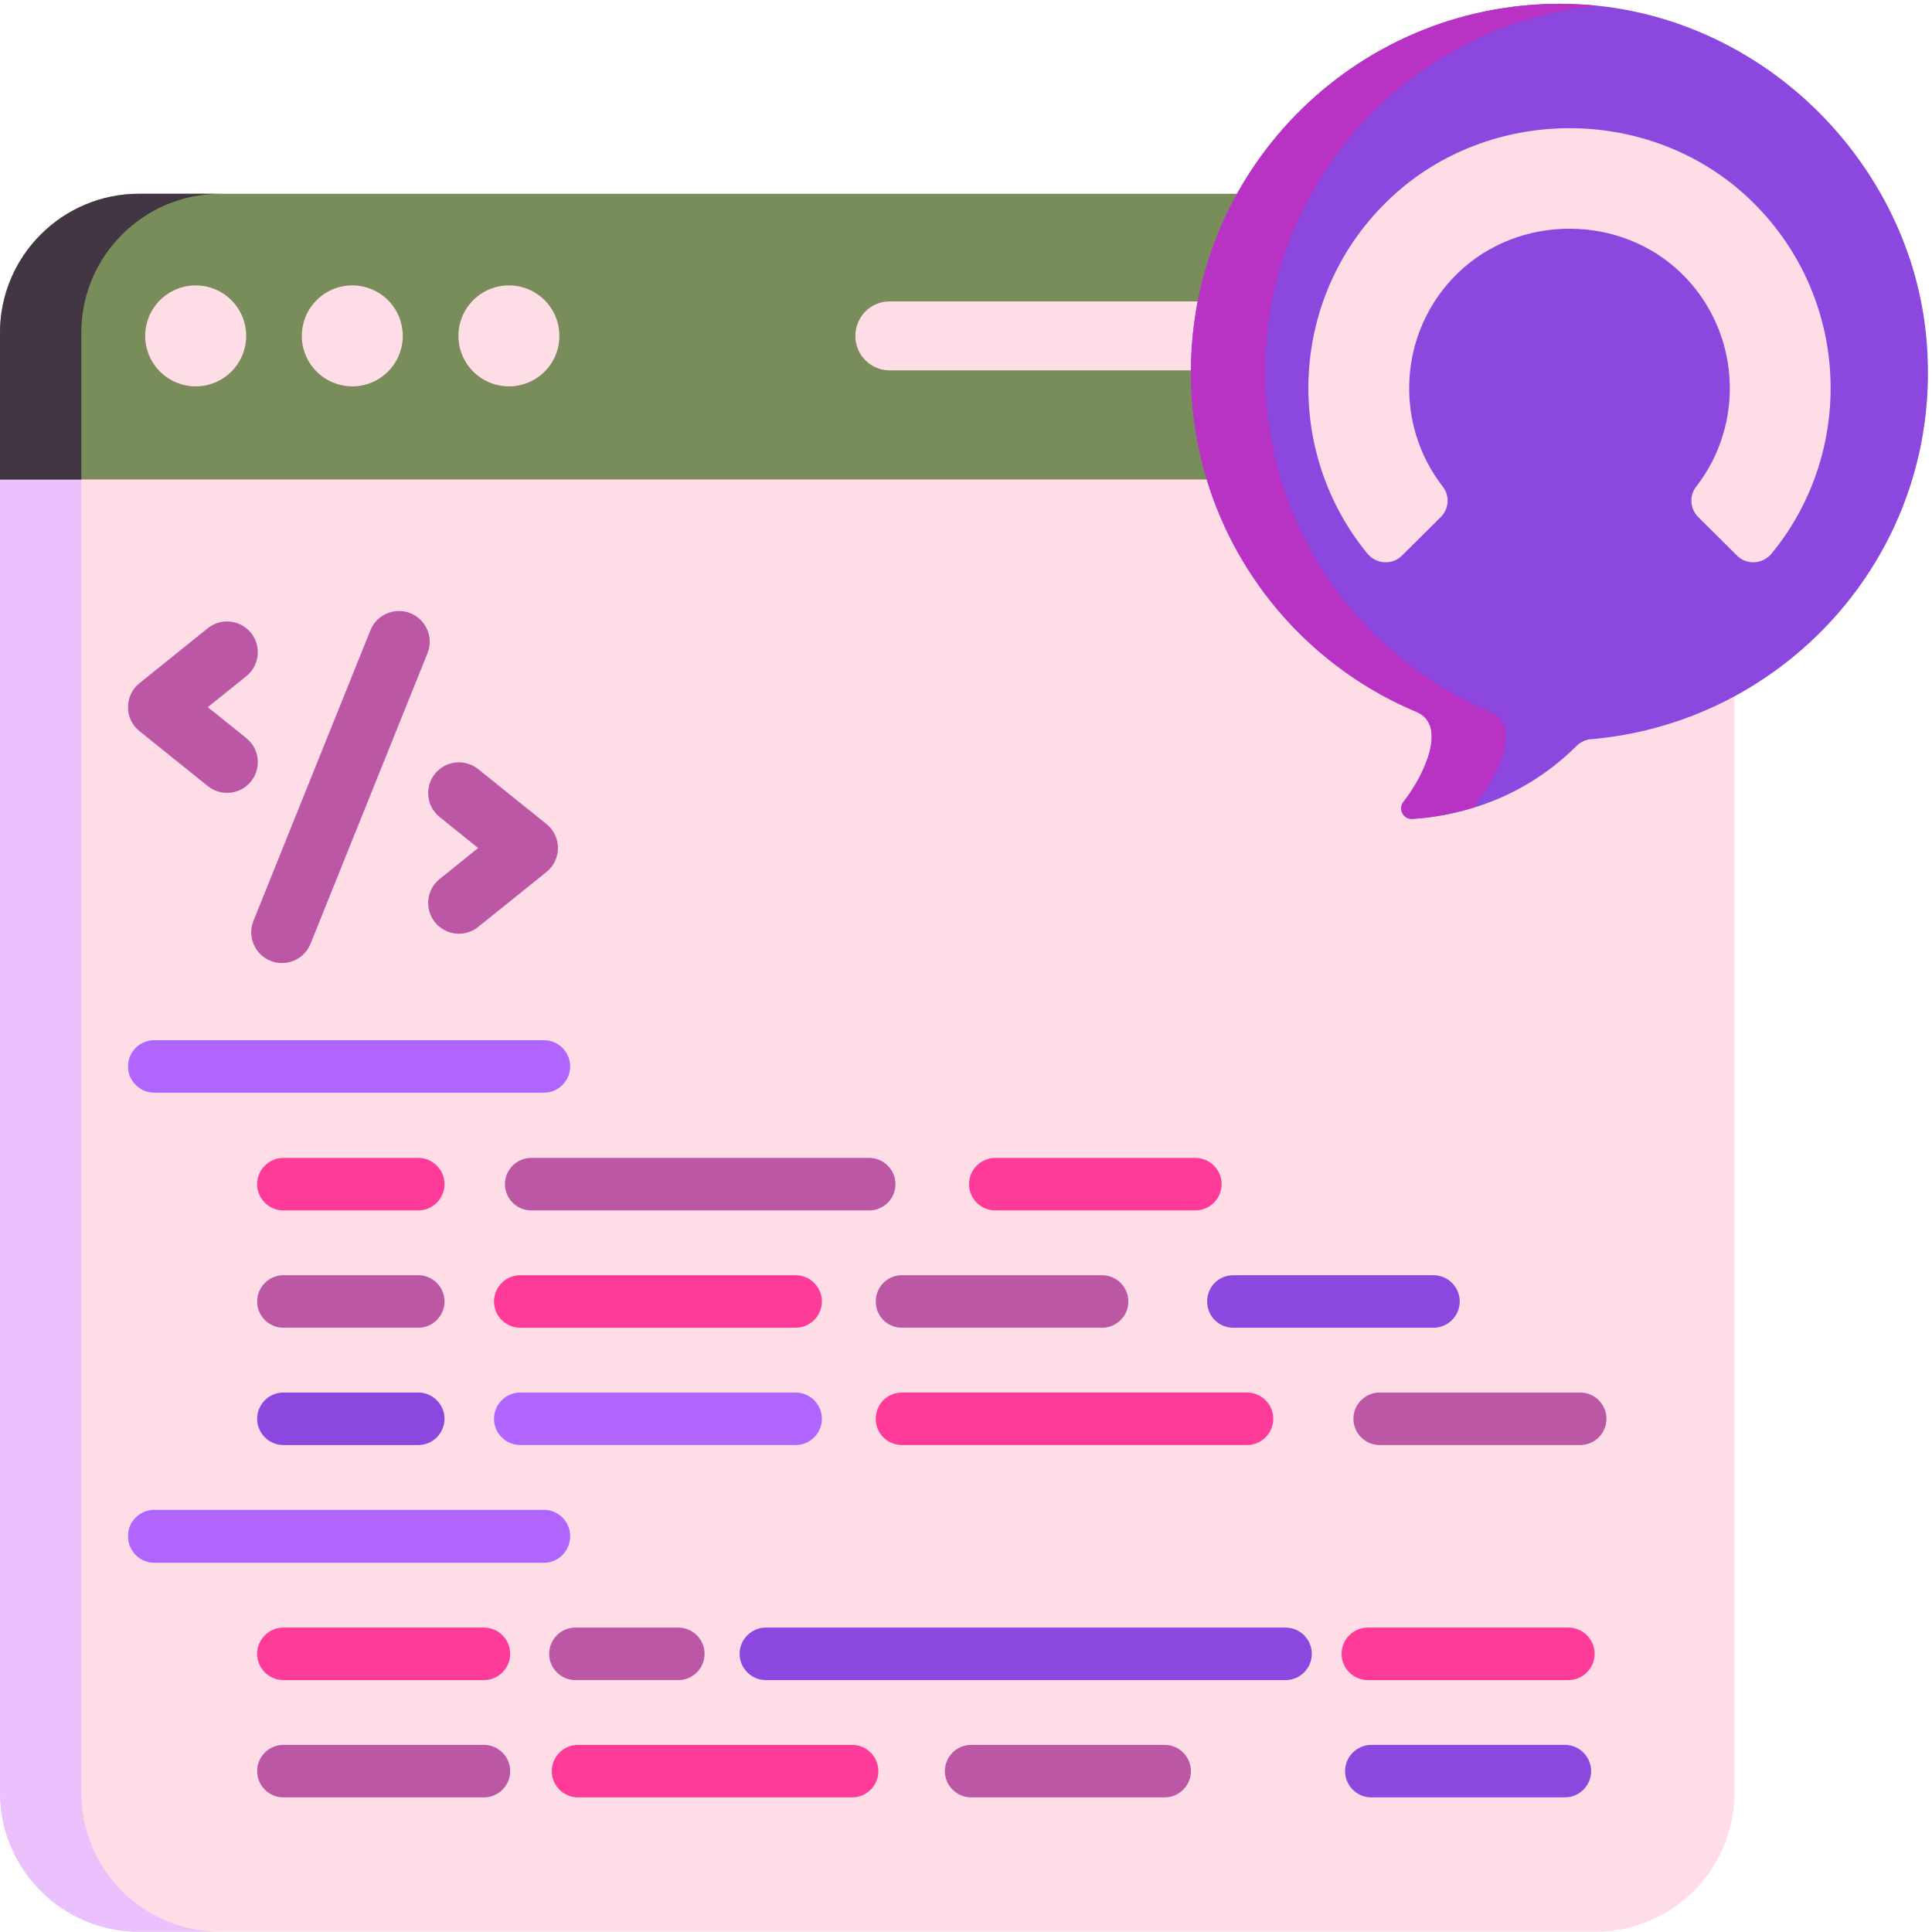 <svg xmlns="http://www.w3.org/2000/svg" xmlns:xlink="http://www.w3.org/1999/xlink" width="1080" zoomAndPan="magnify" viewBox="0 0 810 810" height="1080" preserveAspectRatio="xMidYMid meet" version="1.0"><path fill="#ffdde7" d="M 0 199.824 L 0 751.59 C 0 783.852 26.211 809.902 58.324 809.902 L 668.844 809.902 C 701.113 809.902 727.172 783.852 727.172 751.59 L 727.172 199.824 Z M 0 199.824 " fill-opacity="1" fill-rule="nonzero"/><path fill="#eac1fc" d="M 92.41 809.902 L 58.324 809.902 C 26.211 809.902 0 783.852 0 751.59 L 0 199.824 L 34.086 199.824 L 34.086 751.59 C 34.086 783.852 60.297 809.902 92.41 809.902 Z M 92.41 809.902 " fill-opacity="1" fill-rule="nonzero"/><path fill="#788d59" d="M 727.172 139.547 L 727.172 201.039 L 0 201.039 L 0 139.547 C 0 107.285 26.211 81.234 58.324 81.234 L 668.844 81.234 C 701.113 81.234 727.172 107.285 727.172 139.547 Z M 727.172 139.547 " fill-opacity="1" fill-rule="nonzero"/><path fill="#423544" d="M 92.41 81.234 C 60.297 81.234 34.086 107.285 34.086 139.547 L 34.086 201.039 L 0 201.039 L 0 139.547 C 0 107.285 26.211 81.234 58.324 81.234 Z M 92.41 81.234 " fill-opacity="1" fill-rule="nonzero"/><path fill="#ffdde7" d="M 103.211 140.816 C 103.211 141.512 103.18 142.203 103.109 142.895 C 103.043 143.582 102.941 144.266 102.805 144.945 C 102.668 145.625 102.5 146.297 102.301 146.961 C 102.098 147.625 101.867 148.277 101.602 148.918 C 101.336 149.559 101.039 150.184 100.711 150.793 C 100.387 151.406 100.031 152 99.645 152.574 C 99.258 153.152 98.848 153.707 98.406 154.242 C 97.969 154.781 97.504 155.293 97.012 155.781 C 96.523 156.273 96.008 156.738 95.473 157.176 C 94.938 157.617 94.379 158.031 93.805 158.414 C 93.227 158.801 92.633 159.156 92.023 159.48 C 91.41 159.809 90.785 160.105 90.145 160.371 C 89.504 160.637 88.852 160.867 88.188 161.07 C 87.523 161.27 86.855 161.438 86.172 161.574 C 85.492 161.711 84.809 161.812 84.117 161.879 C 83.43 161.945 82.738 161.98 82.043 161.98 C 81.352 161.98 80.66 161.945 79.969 161.879 C 79.281 161.812 78.594 161.711 77.914 161.574 C 77.234 161.438 76.562 161.27 75.898 161.07 C 75.234 160.867 74.586 160.637 73.945 160.371 C 73.305 160.105 72.676 159.809 72.066 159.48 C 71.453 159.156 70.859 158.801 70.285 158.414 C 69.707 158.031 69.152 157.617 68.617 157.176 C 68.078 156.738 67.566 156.273 67.078 155.781 C 66.586 155.293 66.121 154.781 65.68 154.242 C 65.242 153.707 64.828 153.152 64.445 152.574 C 64.059 152 63.703 151.406 63.375 150.793 C 63.051 150.184 62.754 149.559 62.488 148.918 C 62.223 148.277 61.988 147.625 61.789 146.961 C 61.586 146.297 61.418 145.625 61.281 144.945 C 61.148 144.266 61.047 143.582 60.977 142.895 C 60.91 142.203 60.875 141.512 60.875 140.816 C 60.875 140.125 60.91 139.434 60.977 138.742 C 61.047 138.055 61.148 137.371 61.281 136.691 C 61.418 136.012 61.586 135.34 61.789 134.676 C 61.988 134.012 62.223 133.359 62.488 132.719 C 62.754 132.078 63.051 131.453 63.375 130.844 C 63.703 130.23 64.059 129.637 64.445 129.062 C 64.828 128.484 65.242 127.93 65.68 127.395 C 66.121 126.855 66.586 126.344 67.078 125.855 C 67.566 125.363 68.078 124.898 68.617 124.461 C 69.152 124.02 69.707 123.605 70.285 123.223 C 70.859 122.836 71.453 122.48 72.066 122.156 C 72.676 121.828 73.305 121.531 73.945 121.266 C 74.586 121 75.234 120.77 75.898 120.566 C 76.562 120.367 77.234 120.195 77.914 120.062 C 78.594 119.926 79.281 119.824 79.969 119.758 C 80.66 119.688 81.352 119.656 82.043 119.656 C 82.738 119.656 83.43 119.688 84.117 119.758 C 84.809 119.824 85.492 119.926 86.172 120.062 C 86.855 120.195 87.523 120.367 88.188 120.566 C 88.852 120.77 89.504 121 90.145 121.266 C 90.785 121.531 91.41 121.828 92.023 122.152 C 92.633 122.48 93.227 122.836 93.805 123.223 C 94.379 123.605 94.938 124.02 95.473 124.461 C 96.008 124.898 96.523 125.363 97.012 125.855 C 97.504 126.344 97.969 126.855 98.406 127.395 C 98.848 127.93 99.258 128.484 99.645 129.062 C 100.031 129.637 100.387 130.23 100.711 130.844 C 101.039 131.453 101.336 132.078 101.602 132.719 C 101.867 133.359 102.098 134.012 102.301 134.676 C 102.5 135.34 102.668 136.012 102.805 136.691 C 102.941 137.371 103.043 138.055 103.109 138.742 C 103.18 139.434 103.211 140.125 103.211 140.816 Z M 103.211 140.816 " fill-opacity="1" fill-rule="nonzero"/><path fill="#ffdde7" d="M 168.871 140.816 C 168.871 141.512 168.836 142.203 168.77 142.895 C 168.699 143.582 168.598 144.266 168.465 144.945 C 168.328 145.625 168.16 146.297 167.961 146.961 C 167.758 147.625 167.523 148.277 167.258 148.918 C 166.992 149.559 166.699 150.184 166.371 150.793 C 166.043 151.406 165.688 152 165.305 152.574 C 164.918 153.152 164.504 153.707 164.066 154.242 C 163.625 154.781 163.16 155.293 162.672 155.781 C 162.18 156.273 161.668 156.738 161.133 157.176 C 160.594 157.617 160.039 158.031 159.465 158.414 C 158.887 158.801 158.293 159.156 157.68 159.48 C 157.07 159.809 156.445 160.105 155.805 160.371 C 155.164 160.637 154.512 160.867 153.848 161.07 C 153.184 161.27 152.512 161.438 151.832 161.574 C 151.152 161.711 150.469 161.812 149.777 161.879 C 149.086 161.945 148.395 161.98 147.703 161.98 C 147.008 161.98 146.316 161.945 145.629 161.879 C 144.938 161.812 144.254 161.711 143.574 161.574 C 142.895 161.438 142.223 161.27 141.559 161.07 C 140.895 160.867 140.242 160.637 139.602 160.371 C 138.961 160.105 138.336 159.809 137.723 159.48 C 137.113 159.156 136.52 158.801 135.941 158.414 C 135.367 158.031 134.809 157.617 134.273 157.176 C 133.738 156.738 133.227 156.273 132.734 155.781 C 132.246 155.293 131.781 154.781 131.34 154.242 C 130.898 153.707 130.488 153.152 130.102 152.574 C 129.719 152 129.363 151.406 129.035 150.793 C 128.707 150.184 128.41 149.559 128.145 148.918 C 127.883 148.277 127.648 147.625 127.445 146.961 C 127.246 146.297 127.078 145.625 126.941 144.945 C 126.805 144.266 126.703 143.582 126.637 142.895 C 126.57 142.203 126.535 141.512 126.535 140.816 C 126.535 140.125 126.57 139.434 126.637 138.742 C 126.703 138.055 126.805 137.371 126.941 136.691 C 127.078 136.012 127.246 135.34 127.445 134.676 C 127.648 134.012 127.883 133.359 128.145 132.719 C 128.41 132.078 128.707 131.453 129.035 130.844 C 129.363 130.23 129.719 129.637 130.102 129.062 C 130.488 128.484 130.898 127.93 131.34 127.395 C 131.781 126.855 132.246 126.344 132.734 125.855 C 133.227 125.363 133.738 124.898 134.273 124.461 C 134.809 124.02 135.367 123.605 135.941 123.223 C 136.52 122.836 137.113 122.48 137.723 122.156 C 138.336 121.828 138.961 121.531 139.602 121.266 C 140.242 121 140.895 120.77 141.559 120.566 C 142.223 120.367 142.895 120.195 143.574 120.062 C 144.254 119.926 144.938 119.824 145.629 119.758 C 146.316 119.688 147.008 119.656 147.703 119.656 C 148.395 119.656 149.086 119.688 149.777 119.758 C 150.469 119.824 151.152 119.926 151.832 120.062 C 152.512 120.195 153.184 120.367 153.848 120.566 C 154.512 120.77 155.164 121 155.805 121.266 C 156.445 121.531 157.07 121.828 157.68 122.152 C 158.293 122.48 158.887 122.836 159.465 123.223 C 160.039 123.605 160.594 124.02 161.133 124.461 C 161.668 124.898 162.18 125.363 162.672 125.855 C 163.16 126.344 163.625 126.855 164.066 127.395 C 164.504 127.93 164.918 128.484 165.305 129.062 C 165.688 129.637 166.043 130.23 166.371 130.844 C 166.699 131.453 166.992 132.078 167.258 132.719 C 167.523 133.359 167.758 134.012 167.961 134.676 C 168.16 135.34 168.328 136.012 168.465 136.691 C 168.598 137.371 168.699 138.055 168.77 138.742 C 168.836 139.434 168.871 140.125 168.871 140.816 Z M 168.871 140.816 " fill-opacity="1" fill-rule="nonzero"/><path fill="#ffdde7" d="M 234.531 140.816 C 234.531 141.512 234.496 142.203 234.426 142.895 C 234.359 143.582 234.258 144.266 234.121 144.945 C 233.988 145.625 233.82 146.297 233.617 146.961 C 233.418 147.625 233.184 148.277 232.918 148.918 C 232.652 149.559 232.355 150.184 232.031 150.793 C 231.703 151.406 231.348 152 230.961 152.574 C 230.578 153.152 230.164 153.707 229.727 154.242 C 229.285 154.781 228.82 155.293 228.328 155.781 C 227.84 156.273 227.328 156.738 226.789 157.176 C 226.254 157.617 225.699 158.031 225.121 158.414 C 224.547 158.801 223.953 159.156 223.34 159.48 C 222.73 159.809 222.102 160.105 221.461 160.371 C 220.82 160.637 220.168 160.867 219.508 161.07 C 218.844 161.27 218.172 161.438 217.492 161.574 C 216.812 161.711 216.125 161.812 215.438 161.879 C 214.746 161.945 214.055 161.98 213.363 161.98 C 212.668 161.98 211.977 161.945 211.285 161.879 C 210.598 161.812 209.91 161.711 209.23 161.574 C 208.551 161.438 207.879 161.27 207.219 161.07 C 206.555 160.867 205.902 160.637 205.262 160.371 C 204.621 160.105 203.996 159.809 203.383 159.48 C 202.773 159.156 202.18 158.801 201.602 158.414 C 201.023 158.031 200.469 157.617 199.934 157.176 C 199.398 156.738 198.883 156.273 198.395 155.781 C 197.902 155.293 197.438 154.781 197 154.242 C 196.559 153.707 196.148 153.152 195.762 152.574 C 195.375 152 195.02 151.406 194.695 150.793 C 194.367 150.184 194.07 149.559 193.805 148.918 C 193.539 148.277 193.309 147.625 193.105 146.961 C 192.902 146.297 192.734 145.625 192.602 144.945 C 192.465 144.266 192.363 143.582 192.297 142.895 C 192.227 142.203 192.195 141.512 192.195 140.816 C 192.195 140.125 192.227 139.434 192.297 138.742 C 192.363 138.055 192.465 137.371 192.602 136.691 C 192.734 136.012 192.902 135.34 193.105 134.676 C 193.309 134.012 193.539 133.359 193.805 132.719 C 194.07 132.078 194.367 131.453 194.695 130.844 C 195.02 130.23 195.375 129.637 195.762 129.062 C 196.148 128.484 196.559 127.93 197 127.395 C 197.438 126.855 197.902 126.344 198.395 125.855 C 198.883 125.363 199.398 124.898 199.934 124.461 C 200.469 124.02 201.023 123.605 201.602 123.223 C 202.18 122.836 202.773 122.48 203.383 122.156 C 203.996 121.828 204.621 121.531 205.262 121.266 C 205.902 121 206.555 120.77 207.219 120.566 C 207.879 120.367 208.551 120.195 209.23 120.062 C 209.91 119.926 210.598 119.824 211.285 119.758 C 211.977 119.688 212.668 119.656 213.363 119.656 C 214.055 119.656 214.746 119.688 215.438 119.758 C 216.125 119.824 216.812 119.926 217.492 120.062 C 218.172 120.195 218.844 120.367 219.508 120.566 C 220.168 120.77 220.82 121 221.461 121.266 C 222.102 121.531 222.73 121.828 223.34 122.152 C 223.953 122.48 224.547 122.836 225.121 123.223 C 225.699 123.605 226.254 124.02 226.789 124.461 C 227.328 124.898 227.84 125.363 228.328 125.855 C 228.82 126.344 229.285 126.855 229.727 127.395 C 230.164 127.93 230.578 128.484 230.961 129.062 C 231.348 129.637 231.703 130.23 232.031 130.844 C 232.355 131.453 232.652 132.078 232.918 132.719 C 233.184 133.359 233.418 134.012 233.617 134.676 C 233.82 135.34 233.988 136.012 234.121 136.691 C 234.258 137.371 234.359 138.055 234.426 138.742 C 234.496 139.434 234.531 140.125 234.531 140.816 Z M 234.531 140.816 " fill-opacity="1" fill-rule="nonzero"/><path fill="#ffdde7" d="M 666.297 140.895 C 666.297 148.77 659.781 155.285 651.902 155.285 L 373.004 155.285 C 364.977 155.285 358.613 148.77 358.613 140.895 C 358.613 132.867 364.977 126.355 373.004 126.355 L 651.902 126.355 C 659.781 126.355 666.297 132.867 666.297 140.895 Z M 666.297 140.895 " fill-opacity="1" fill-rule="nonzero"/><path fill="#8b47de" d="M 808.137 148.914 C 810.566 199.945 788.043 245.789 751.75 275.438 C 728.254 294.715 698.926 307.188 666.844 309.941 C 664.574 310.102 662.469 311.238 660.848 312.855 C 636.055 337.48 606.891 342.5 591.984 343.312 C 588.254 343.473 586.148 339.102 588.418 336.184 C 597.172 325.031 607 303.883 593.926 298.438 C 538.348 275.113 499.297 220.195 499.297 156.043 C 499.297 69.375 570.918 -0.77 658.418 1.66 C 700.871 2.793 739.758 22.07 767.145 51.879 C 791.125 77.961 806.516 111.816 808.137 148.914 Z M 808.137 148.914 " fill-opacity="1" fill-rule="nonzero"/><path fill="#b833c4" d="M 619.367 336.184 C 618.879 336.832 618.555 337.48 618.395 338.289 C 608.023 341.691 598.625 342.988 591.984 343.312 C 588.254 343.473 585.988 339.102 588.418 336.184 C 597.234 324.949 607.02 303.957 593.766 298.438 C 538.188 275.113 499.297 220.195 499.297 156.043 C 499.297 69.375 570.918 -0.77 658.254 1.66 C 661.98 1.82 665.871 1.984 669.598 2.469 C 591.496 10.082 530.41 76.016 530.41 156.043 C 530.41 220.195 569.297 275.113 624.875 298.438 C 638.414 304.078 627.793 325.652 619.367 336.184 Z M 619.367 336.184 " fill-opacity="1" fill-rule="nonzero"/><path fill="#ffdde7" d="M 337.152 746.73 C 337.152 752.699 332.316 757.391 326.344 757.391 L 299.324 757.391 C 293.496 757.391 288.809 752.699 288.809 746.73 C 288.809 740.902 293.496 736.211 299.324 736.211 L 326.344 736.211 C 332.316 736.211 337.152 740.902 337.152 746.73 Z M 337.152 746.73 " fill-opacity="1" fill-rule="nonzero"/><path fill="#bb57a5" d="M 113.418 402.836 C 106.809 400.172 103.602 392.66 106.266 386.062 L 155.301 264.25 C 157.957 257.66 165.445 254.43 172.078 257.098 C 178.684 259.758 181.891 267.27 179.23 273.867 L 130.191 395.684 C 127.508 402.352 119.938 405.469 113.418 402.836 Z M 182.352 386.66 C 177.895 381.113 178.77 372.996 184.316 368.539 L 200.461 355.535 L 184.316 342.535 C 178.77 338.078 177.895 329.961 182.352 324.414 C 186.828 318.875 194.945 317.992 200.488 322.457 L 229.117 345.488 C 235.527 350.66 235.523 360.414 229.117 365.582 L 200.488 388.617 C 194.918 393.105 186.809 392.184 182.352 386.66 Z M 87.105 329.566 L 58.469 306.527 C 52.059 301.355 52.059 291.602 58.469 286.434 L 87.105 263.391 C 92.648 258.934 100.766 259.809 105.238 265.355 C 109.699 270.906 108.824 279.02 103.277 283.484 L 87.121 296.48 L 103.277 309.473 C 108.824 313.938 109.699 322.055 105.238 327.602 C 100.773 333.141 92.672 334.035 87.105 329.566 Z M 87.105 329.566 " fill-opacity="1" fill-rule="nonzero"/><path fill="#8b47de" d="M 175.352 583.82 C 181.41 583.82 186.367 588.773 186.367 594.832 C 186.367 600.887 181.41 605.84 175.352 605.84 L 118.82 605.84 C 112.762 605.84 107.805 600.887 107.805 594.832 C 107.805 588.773 112.762 583.82 118.82 583.82 Z M 175.352 583.82 " fill-opacity="1" fill-rule="nonzero"/><path fill="#bb57a5" d="M 295.395 693.375 C 295.395 699.434 290.438 704.387 284.383 704.387 L 241.246 704.387 C 235.191 704.387 230.234 699.434 230.234 693.375 C 230.234 687.32 235.191 682.367 241.246 682.367 L 284.383 682.367 C 290.438 682.367 295.395 687.32 295.395 693.375 Z M 295.395 693.375 " fill-opacity="1" fill-rule="nonzero"/><path fill="#ff3b99" d="M 107.805 496.469 C 107.805 490.414 112.762 485.461 118.82 485.461 L 175.352 485.461 C 181.41 485.461 186.367 490.414 186.367 496.469 C 186.367 502.527 181.41 507.48 175.352 507.48 L 118.82 507.48 C 112.762 507.48 107.805 502.527 107.805 496.469 Z M 213.898 693.375 C 213.898 699.434 208.941 704.387 202.887 704.387 L 118.82 704.387 C 112.762 704.387 107.805 699.434 107.805 693.375 C 107.805 687.32 112.762 682.367 118.82 682.367 L 202.887 682.367 C 208.941 682.367 213.898 687.32 213.898 693.375 Z M 333.574 556.66 L 218.121 556.66 C 212.062 556.66 207.105 551.707 207.105 545.652 C 207.105 539.594 212.062 534.641 218.121 534.641 L 333.574 534.641 C 339.633 534.641 344.586 539.594 344.586 545.652 C 344.586 551.707 339.633 556.66 333.574 556.66 Z M 368.266 742.555 C 368.266 748.613 363.309 753.566 357.254 753.566 L 242.348 753.566 C 236.293 753.566 231.336 748.613 231.336 742.555 C 231.336 736.5 236.293 731.547 242.348 731.547 L 357.254 731.547 C 363.309 731.547 368.266 736.5 368.266 742.555 Z M 522.816 605.84 L 378.176 605.84 C 371.938 605.84 367.164 600.887 367.164 594.832 C 367.164 588.773 371.938 583.82 378.176 583.82 L 522.816 583.82 C 528.871 583.82 533.828 588.773 533.828 594.832 C 533.828 600.887 528.871 605.84 522.816 605.84 Z M 406.262 496.469 C 406.262 490.414 411.215 485.461 417.273 485.461 L 501.156 485.461 C 507.215 485.461 512.172 490.414 512.172 496.469 C 512.172 502.527 507.215 507.48 501.156 507.48 L 417.273 507.48 C 411.215 507.48 406.262 502.527 406.262 496.469 Z M 668.559 693.375 C 668.559 699.434 663.602 704.387 657.543 704.387 L 573.477 704.387 C 567.418 704.387 562.465 699.434 562.465 693.375 C 562.465 687.32 567.418 682.367 573.477 682.367 L 657.543 682.367 C 663.602 682.367 668.559 687.32 668.559 693.375 Z M 668.559 693.375 " fill-opacity="1" fill-rule="nonzero"/><path fill="#bb57a5" d="M 673.512 594.832 C 673.512 600.887 668.559 605.84 662.5 605.84 L 578.434 605.84 C 572.375 605.84 567.418 600.887 567.418 594.832 C 567.418 588.773 572.375 583.82 578.434 583.82 L 662.5 583.82 C 668.559 583.82 673.512 588.773 673.512 594.832 Z M 107.805 545.652 C 107.805 539.594 112.762 534.641 118.82 534.641 L 175.352 534.641 C 181.41 534.641 186.367 539.594 186.367 545.652 C 186.367 551.707 181.41 556.66 175.352 556.66 L 118.82 556.66 C 112.762 556.66 107.805 551.707 107.805 545.652 Z M 378.176 534.641 L 462.062 534.641 C 468.117 534.641 473.074 539.594 473.074 545.652 C 473.074 551.707 468.117 556.66 462.062 556.66 L 378.176 556.66 C 371.938 556.66 367.164 551.707 367.164 545.652 C 367.164 539.594 371.938 534.641 378.176 534.641 Z M 378.176 534.641 " fill-opacity="1" fill-rule="nonzero"/><path fill="#8b47de" d="M 517.105 534.641 L 600.992 534.641 C 607.047 534.641 612.004 539.594 612.004 545.652 C 612.004 551.707 607.047 556.66 600.992 556.66 L 517.105 556.66 C 510.867 556.66 506.094 551.707 506.094 545.652 C 506.094 539.594 510.867 534.641 517.105 534.641 Z M 517.105 534.641 " fill-opacity="1" fill-rule="nonzero"/><path fill="#bb57a5" d="M 364.41 507.48 L 222.707 507.48 C 216.652 507.48 211.695 502.527 211.695 496.469 C 211.695 490.414 216.652 485.461 222.707 485.461 L 364.41 485.461 C 370.469 485.461 375.426 490.414 375.426 496.469 C 375.426 502.527 370.469 507.48 364.41 507.48 Z M 499.297 742.555 C 499.297 748.613 494.344 753.566 488.285 753.566 L 407.156 753.566 C 401.098 753.566 396.141 748.613 396.141 742.555 C 396.141 736.5 401.098 731.547 407.156 731.547 L 488.285 731.547 C 494.344 731.547 499.297 736.5 499.297 742.555 Z M 499.297 742.555 " fill-opacity="1" fill-rule="nonzero"/><path fill="#8b47de" d="M 667.09 742.555 C 667.09 748.613 662.133 753.566 656.074 753.566 L 574.945 753.566 C 568.887 753.566 563.93 748.613 563.93 742.555 C 563.93 736.5 568.887 731.547 574.945 731.547 L 656.074 731.547 C 662.133 731.547 667.09 736.5 667.09 742.555 Z M 667.09 742.555 " fill-opacity="1" fill-rule="nonzero"/><path fill="#bb57a5" d="M 213.898 742.555 C 213.898 748.613 208.941 753.566 202.887 753.566 L 118.82 753.566 C 112.762 753.566 107.805 748.613 107.805 742.555 C 107.805 736.5 112.762 731.547 118.82 731.547 L 202.887 731.547 C 208.941 731.547 213.898 736.5 213.898 742.555 Z M 213.898 742.555 " fill-opacity="1" fill-rule="nonzero"/><path fill="#8b47de" d="M 549.98 693.375 C 549.98 699.434 545.027 704.387 538.969 704.387 L 321.094 704.387 C 315.035 704.387 310.078 699.434 310.078 693.375 C 310.078 687.32 315.035 682.367 321.094 682.367 L 538.969 682.367 C 545.027 682.367 549.98 687.32 549.98 693.375 Z M 549.98 693.375 " fill-opacity="1" fill-rule="nonzero"/><path fill="#b065ff" d="M 53.656 447.105 C 53.656 441.051 58.613 436.094 64.672 436.094 L 228.031 436.094 C 234.09 436.094 239.047 441.051 239.047 447.105 C 239.047 453.164 234.09 458.117 228.031 458.117 L 64.672 458.117 C 58.613 458.117 53.656 453.164 53.656 447.105 Z M 344.586 594.832 C 344.586 600.887 339.633 605.84 333.574 605.84 L 218.121 605.84 C 212.062 605.84 207.105 600.887 207.105 594.832 C 207.105 588.773 212.062 583.82 218.121 583.82 L 333.574 583.82 C 339.633 583.82 344.586 588.773 344.586 594.832 Z M 239.047 644.012 C 239.047 650.25 234.09 655.207 228.031 655.207 L 64.672 655.207 C 58.613 655.207 53.656 650.25 53.656 644.012 C 53.656 637.957 58.613 633 64.672 633 L 228.031 633 C 234.09 633 239.047 637.957 239.047 644.012 Z M 239.047 644.012 " fill-opacity="1" fill-rule="nonzero"/><path fill="#ffdde7" d="M 742.785 232.055 C 739.059 236.605 732.234 237.02 728.199 232.883 L 711.957 216.75 C 708.547 213.336 708.133 207.855 711.133 204.031 C 731.82 177.453 729.75 138.777 704.926 114.578 C 679.273 89.656 636.762 89.656 611.109 114.578 C 586.285 138.777 584.215 177.453 604.902 204.031 C 607.902 207.855 607.488 213.336 604.074 216.75 L 587.836 232.883 C 583.801 237.02 576.977 236.605 573.25 232.055 C 537.359 188.207 540.566 123.059 582.871 83.141 C 624.348 43.949 691.688 43.949 733.164 83.141 C 775.469 123.059 778.676 188.207 742.785 232.055 Z M 742.785 232.055 " fill-opacity="1" fill-rule="nonzero"/></svg>